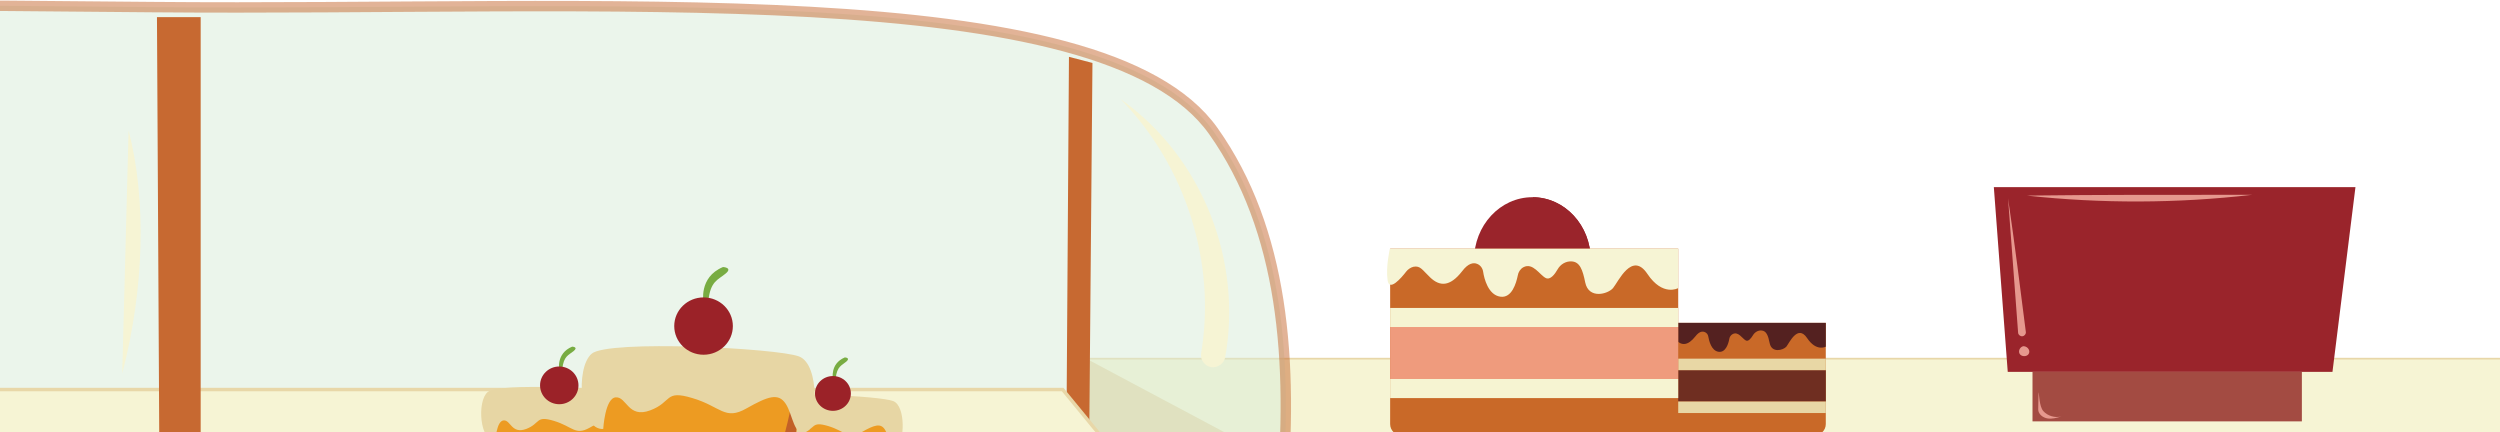 <svg width="1440" height="249" viewBox="0 0 1440 249" fill="none" xmlns="http://www.w3.org/2000/svg">
<path d="M692.136 589.565H1439.71L1440.73 267.404L735.366 265.852L624.598 206.584L622.56 457.625L692.136 589.565Z" fill="#E8D7A8"/>
<path d="M735.366 265.569L1440.73 267.404V243.415V206.584H624.598" fill="#F6F4D4"/>
<path d="M735.366 265.569L624.598 206.584H1440.73" fill="#F6F4D4"/>
<path d="M735.366 265.569L624.598 206.584H1440.73" stroke="#E8D7A8" stroke-miterlimit="10"/>
<path d="M1325.88 214.204H1170.72V242.709H1325.88V214.204Z" fill="#A34B42"/>
<path d="M1148.45 107.805L1156.46 214.204H1343.5L1356.74 107.805H1148.45Z" fill="#9A242B"/>
<path opacity="0.5" d="M-518.013 75.631C-449.748 -4.381 -123.995 2.252 87.643 4.086C348.188 6.485 635.223 -14.682 698.976 75.631C779.178 189.086 724.157 376.202 694.464 544.127H-519.469C-558.187 425.168 -590.791 160.863 -518.013 75.631Z" fill="#D9ECD8" stroke="#C76931" stroke-width="6" stroke-miterlimit="10"/>
<path d="M615.719 32.732L614.409 227.469L613.536 443.372L625.617 458.471L629.255 36.26L615.719 32.732Z" fill="#C76931"/>
<path d="M612.08 224.364H-409.575L-521.798 321.874H692.135L612.08 224.364Z" fill="#F6F4D4" stroke="#E8D7A8" stroke-width="2" stroke-miterlimit="10"/>
<path d="M90.409 9.872L93.32 544.127H115.59V9.872H90.409Z" fill="#C76931"/>
<path d="M290.111 285.607C289.238 285.607 289.092 284.337 289.092 284.337C289.092 284.337 283.27 241.862 284.143 239.604C285.017 237.347 346.587 237.629 358.231 239.322C362.743 240.028 357.94 281.515 355.465 284.196C353.282 286.454 299.427 285.889 290.111 285.607Z" fill="#ED9B22"/>
<path d="M358.231 239.322C350.953 238.334 324.025 237.77 304.667 238.052C304.667 238.193 304.667 238.193 304.667 238.334C305.54 242.568 307.578 244.261 307.578 244.261C307.578 244.261 318.64 230.855 323.734 233.113C328.829 235.371 350.371 236.359 354.592 235.23C358.959 234.101 356.048 236.782 358.231 239.322C360.56 241.721 353.573 271.919 348.915 277.423C344.403 282.644 308.742 285.184 288.801 281.938C288.946 283.491 289.092 284.478 289.092 284.478C289.092 284.478 289.238 285.748 290.111 285.748C299.427 286.031 353.428 286.736 355.611 284.337C357.94 281.515 362.889 239.887 358.231 239.322Z" fill="#C26028"/>
<path d="M285.308 254.139C285.308 254.139 285.89 242.427 290.111 242.145C294.187 241.862 294.623 250.188 303.066 247.084C311.508 243.838 308.306 239.181 319.077 242.427C329.848 245.672 331.303 251.035 339.6 246.378C347.751 241.721 351.681 240.451 354.447 244.685C357.212 248.918 357.649 257.385 362.016 254.986C366.382 252.587 367.692 230.009 359.541 226.763C351.39 223.518 287.2 220.413 280.941 225.775C274.537 231.138 276.429 254.563 285.308 254.139Z" fill="#E7D6A4"/>
<path d="M322.133 213.216C322.133 213.216 320.096 203.621 329.557 199.669C329.557 199.669 333.341 199.811 330.43 202.209C327.519 204.608 324.608 205.032 323.88 212.652C323.152 220.131 322.133 213.216 322.133 213.216Z" fill="#78AC42"/>
<path d="M322.133 232.831C328.243 232.831 333.195 227.966 333.195 221.965C333.195 215.964 328.243 211.1 322.133 211.1C316.024 211.1 311.071 215.964 311.071 221.965C311.071 227.966 316.024 232.831 322.133 232.831Z" fill="#9B2228"/>
<path d="M450.077 285.607C449.204 285.607 449.204 284.478 449.204 284.478C449.204 284.478 443.818 245.108 444.691 242.991C445.565 240.875 502.477 241.157 513.394 242.709C517.615 243.273 513.103 281.797 510.919 284.337C508.736 286.454 458.81 285.89 450.077 285.607Z" fill="#ED9B22"/>
<path d="M513.393 242.709C506.552 241.721 481.662 241.298 463.759 241.58C463.759 241.721 463.759 241.721 463.759 241.862C464.632 245.813 466.524 247.366 466.524 247.366C466.524 247.366 476.859 234.948 481.517 237.064C486.32 239.181 506.261 240.028 510.046 239.04C513.976 237.911 511.21 240.451 513.393 242.709C515.577 244.967 509.172 272.907 504.66 277.987C500.439 282.926 467.398 285.184 448.912 282.08C449.058 283.491 449.203 284.337 449.203 284.337C449.203 284.337 449.349 285.466 450.077 285.466C458.81 285.748 508.736 286.313 510.773 284.055C513.102 281.797 517.614 243.273 513.393 242.709Z" fill="#C26028"/>
<path d="M445.71 256.397C445.71 256.397 446.292 245.531 450.077 245.249C453.861 244.967 454.298 252.728 462.158 249.765C470.018 246.801 466.961 242.427 477.005 245.39C486.902 248.353 488.358 253.292 496.072 249.059C503.641 244.685 507.28 243.556 509.755 247.507C512.229 251.317 512.666 259.36 516.741 257.102C520.817 254.845 521.981 233.819 514.412 230.997C506.843 228.033 447.311 225.07 441.634 230.15C435.667 235.089 437.413 256.82 445.71 256.397Z" fill="#E7D6A4"/>
<path d="M479.77 218.437C479.77 218.437 477.878 209.547 486.611 205.878C486.611 205.878 490.105 206.019 487.485 208.277C484.865 210.535 482.099 210.958 481.371 217.873C480.789 224.929 479.77 218.437 479.77 218.437Z" fill="#78AC42"/>
<path d="M479.77 236.641C485.478 236.641 490.105 232.155 490.105 226.622C490.105 221.089 485.478 216.603 479.77 216.603C474.063 216.603 469.436 221.089 469.436 226.622C469.436 232.155 474.063 236.641 479.77 236.641Z" fill="#9B2228"/>
<path d="M352.991 286.313C351.681 286.313 351.535 284.478 351.535 284.478C351.535 284.478 342.802 219.848 344.112 216.462C345.568 212.934 439.014 213.357 456.772 215.897C463.759 216.885 456.335 280.104 452.551 284.055C449.203 287.724 367.11 286.736 352.991 286.313Z" fill="#ED9B22"/>
<path d="M456.772 215.897C445.564 214.345 404.663 213.499 375.407 214.063C375.407 214.204 375.407 214.345 375.407 214.486C376.862 220.978 379.919 223.518 379.919 223.518C379.919 223.518 396.803 203.197 404.518 206.584C412.378 209.971 444.982 211.523 451.387 209.83C457.791 207.995 453.279 212.087 456.772 215.897C460.266 219.566 449.786 265.428 442.508 273.895C435.521 281.938 381.374 285.607 350.953 280.668C351.244 283.067 351.536 284.479 351.536 284.479C351.536 284.479 351.681 286.313 352.991 286.313C367.256 286.736 449.203 287.724 452.551 284.055C456.19 280.104 463.613 216.885 456.772 215.897Z" fill="#C26028"/>
<path d="M347.46 247.083C347.46 247.083 348.479 229.162 354.738 228.88C360.996 228.457 361.724 241.157 374.533 236.359C387.342 231.561 382.539 224.364 398.841 229.303C415.143 234.101 417.472 242.427 429.99 235.23C442.508 228.174 448.33 226.199 452.551 232.549C456.772 238.899 457.354 252.022 464.05 248.212C470.6 244.543 472.638 210.112 460.265 205.314C447.748 200.516 350.08 195.577 340.764 203.762C331.157 212.087 333.923 247.93 347.46 247.083Z" fill="#E7D6A4"/>
<path d="M405.245 174.41C405.245 174.41 402.189 159.734 416.453 153.808C416.453 153.808 422.275 154.09 417.909 157.618C413.542 161.287 409.175 161.851 408.011 173.422C406.846 184.994 405.245 174.41 405.245 174.41Z" fill="#78AC42"/>
<path d="M405.245 204.326C414.57 204.326 422.13 196.934 422.13 187.816C422.13 178.698 414.57 171.306 405.245 171.306C395.92 171.306 388.361 178.698 388.361 187.816C388.361 196.934 395.92 204.326 405.245 204.326Z" fill="#9B2228"/>
<path d="M1044.82 250.894H958.503C954.719 250.894 951.662 247.93 951.662 244.261V185.981H1051.66V244.261C1051.66 247.93 1048.6 250.894 1044.82 250.894Z" fill="#C96928"/>
<path d="M1051.66 213.216H951.661V231.279H1051.66V213.216Z" fill="#6F2E21"/>
<path d="M1051.66 231.279H951.661V237.911H1051.66V231.279Z" fill="#E8D7A5"/>
<path d="M1051.66 206.584H951.661V213.216H1051.66V206.584Z" fill="#E8D7A5"/>
<path d="M951.515 185.981H1051.66V199.669C1051.66 199.669 1046.27 202.774 1040.89 194.73C1035.5 186.687 1030.7 197.412 1028.95 199.669C1027.06 201.786 1020.51 203.479 1019.34 197.694C1018.47 193.319 1017.45 190.497 1014.54 190.356C1012.65 190.215 1010.76 191.344 1009.74 193.037C1008.72 194.73 1007.12 196.847 1005.66 196.142C1003.62 195.154 1001.3 190.638 997.948 192.473C996.929 193.037 996.201 194.166 996.055 195.295C995.619 197.835 994.018 203.197 989.942 202.633C985.721 202.068 984.411 196.283 983.974 193.884C983.829 192.614 982.955 191.626 981.791 191.203C980.481 190.779 978.734 190.92 976.551 193.743C972.184 199.246 968.691 199.105 965.489 196C962.869 193.46 961.995 191.767 959.666 192.332C958.647 192.614 957.774 193.178 957.192 194.025C955.445 196.283 951.224 201.222 950.788 197.129C950.06 192.332 951.515 185.981 951.515 185.981Z" fill="#542120"/>
<path d="M882.668 186.123C901.237 186.123 916.291 169.886 916.291 149.856C916.291 129.827 901.237 113.59 882.668 113.59C864.098 113.59 849.044 129.827 849.044 149.856C849.044 169.886 864.098 186.123 882.668 186.123Z" fill="#9A242B"/>
<path d="M882.959 113.59V186.123C901.444 185.981 916.291 169.753 916.291 149.856C916.291 129.818 901.444 113.731 882.959 113.59Z" fill="#9A242B"/>
<path d="M959.666 250.894H807.561C803.777 250.894 800.72 247.93 800.72 244.261V143.224H966.653V244.261C966.653 247.93 963.451 250.894 959.666 250.894Z" fill="#C96928"/>
<path d="M966.653 188.38H800.72V218.296H966.653V188.38Z" fill="#EF9B7D"/>
<path d="M966.653 218.296H800.72V229.303H966.653V218.296Z" fill="#F6F4D2"/>
<path d="M966.653 177.374H800.72V188.38H966.653V177.374Z" fill="#F6F4D2"/>
<path d="M800.574 143.224H966.653V165.943C966.653 165.943 957.774 171.023 948.895 157.759C940.017 144.494 932.157 162.274 929.1 165.943C926.043 169.471 915.127 172.435 913.089 162.698C911.633 155.501 910.032 150.703 905.083 150.562C901.881 150.421 898.824 152.255 897.223 155.078C895.622 157.9 893.002 161.428 890.382 160.158C886.889 158.464 882.959 150.985 877.428 153.949C875.681 154.936 874.517 156.771 874.226 158.747C873.352 162.98 870.878 171.87 864.182 170.882C857.196 169.895 854.867 160.44 854.284 156.489C853.993 154.513 852.683 152.679 850.791 151.973C848.753 151.126 845.697 151.55 842.203 156.207C835.071 165.379 829.249 164.956 823.863 159.875C819.351 155.642 818.187 152.82 814.111 153.666C812.51 154.09 811.054 155.078 810.035 156.348C807.124 160.158 800.138 168.201 799.264 161.428C798.1 153.808 800.574 143.224 800.574 143.224Z" fill="#F6F4D4"/>
<path d="M645.412 57.074C682.994 95.499 700.694 151.38 691.815 203.635C691.218 207.148 693.955 210.874 697.579 211.466C701.203 212.059 705.046 209.434 705.686 205.921C715.701 150.562 692.936 90.716 645.412 57.074Z" fill="#F6F4D4"/>
<path d="M74.063 75.137C72.84 121.831 71.617 168.526 70.395 215.206C83.058 166.578 84.528 115.241 74.063 75.137Z" fill="#F6F4D4"/>
<path d="M1156.63 114.169C1158.57 140.007 1160.49 165.844 1162.43 191.682C1162.51 192.839 1163.69 193.799 1164.88 193.686C1166.08 193.573 1167.04 192.402 1166.89 191.259C1163.63 165.534 1160.39 139.823 1156.63 114.169Z" fill="#E6988E"/>
<path d="M1165.67 199.387C1163.65 199.556 1162.29 202.097 1163.31 203.804C1164.35 205.512 1167.29 205.61 1168.44 203.987C1169.6 202.351 1168.44 199.726 1165.67 199.387Z" fill="#E6988E"/>
<path d="M1174.19 225.959C1174.13 229.219 1174.07 232.478 1174.01 235.752C1173.97 238.405 1176.54 240.536 1179.24 241.001C1181.93 241.467 1184.67 240.691 1187.26 239.887C1183.6 240.804 1179.47 239.576 1176.98 236.825C1174.51 234.073 1174.61 226.678 1174.19 225.959Z" fill="#E6988E"/>
<path d="M1167.4 112.659C1210.49 117.33 1254.13 117.189 1297.17 112.221C1253.38 112.179 1209.6 112.137 1167.4 112.659Z" fill="#E6988E"/>
</svg>
